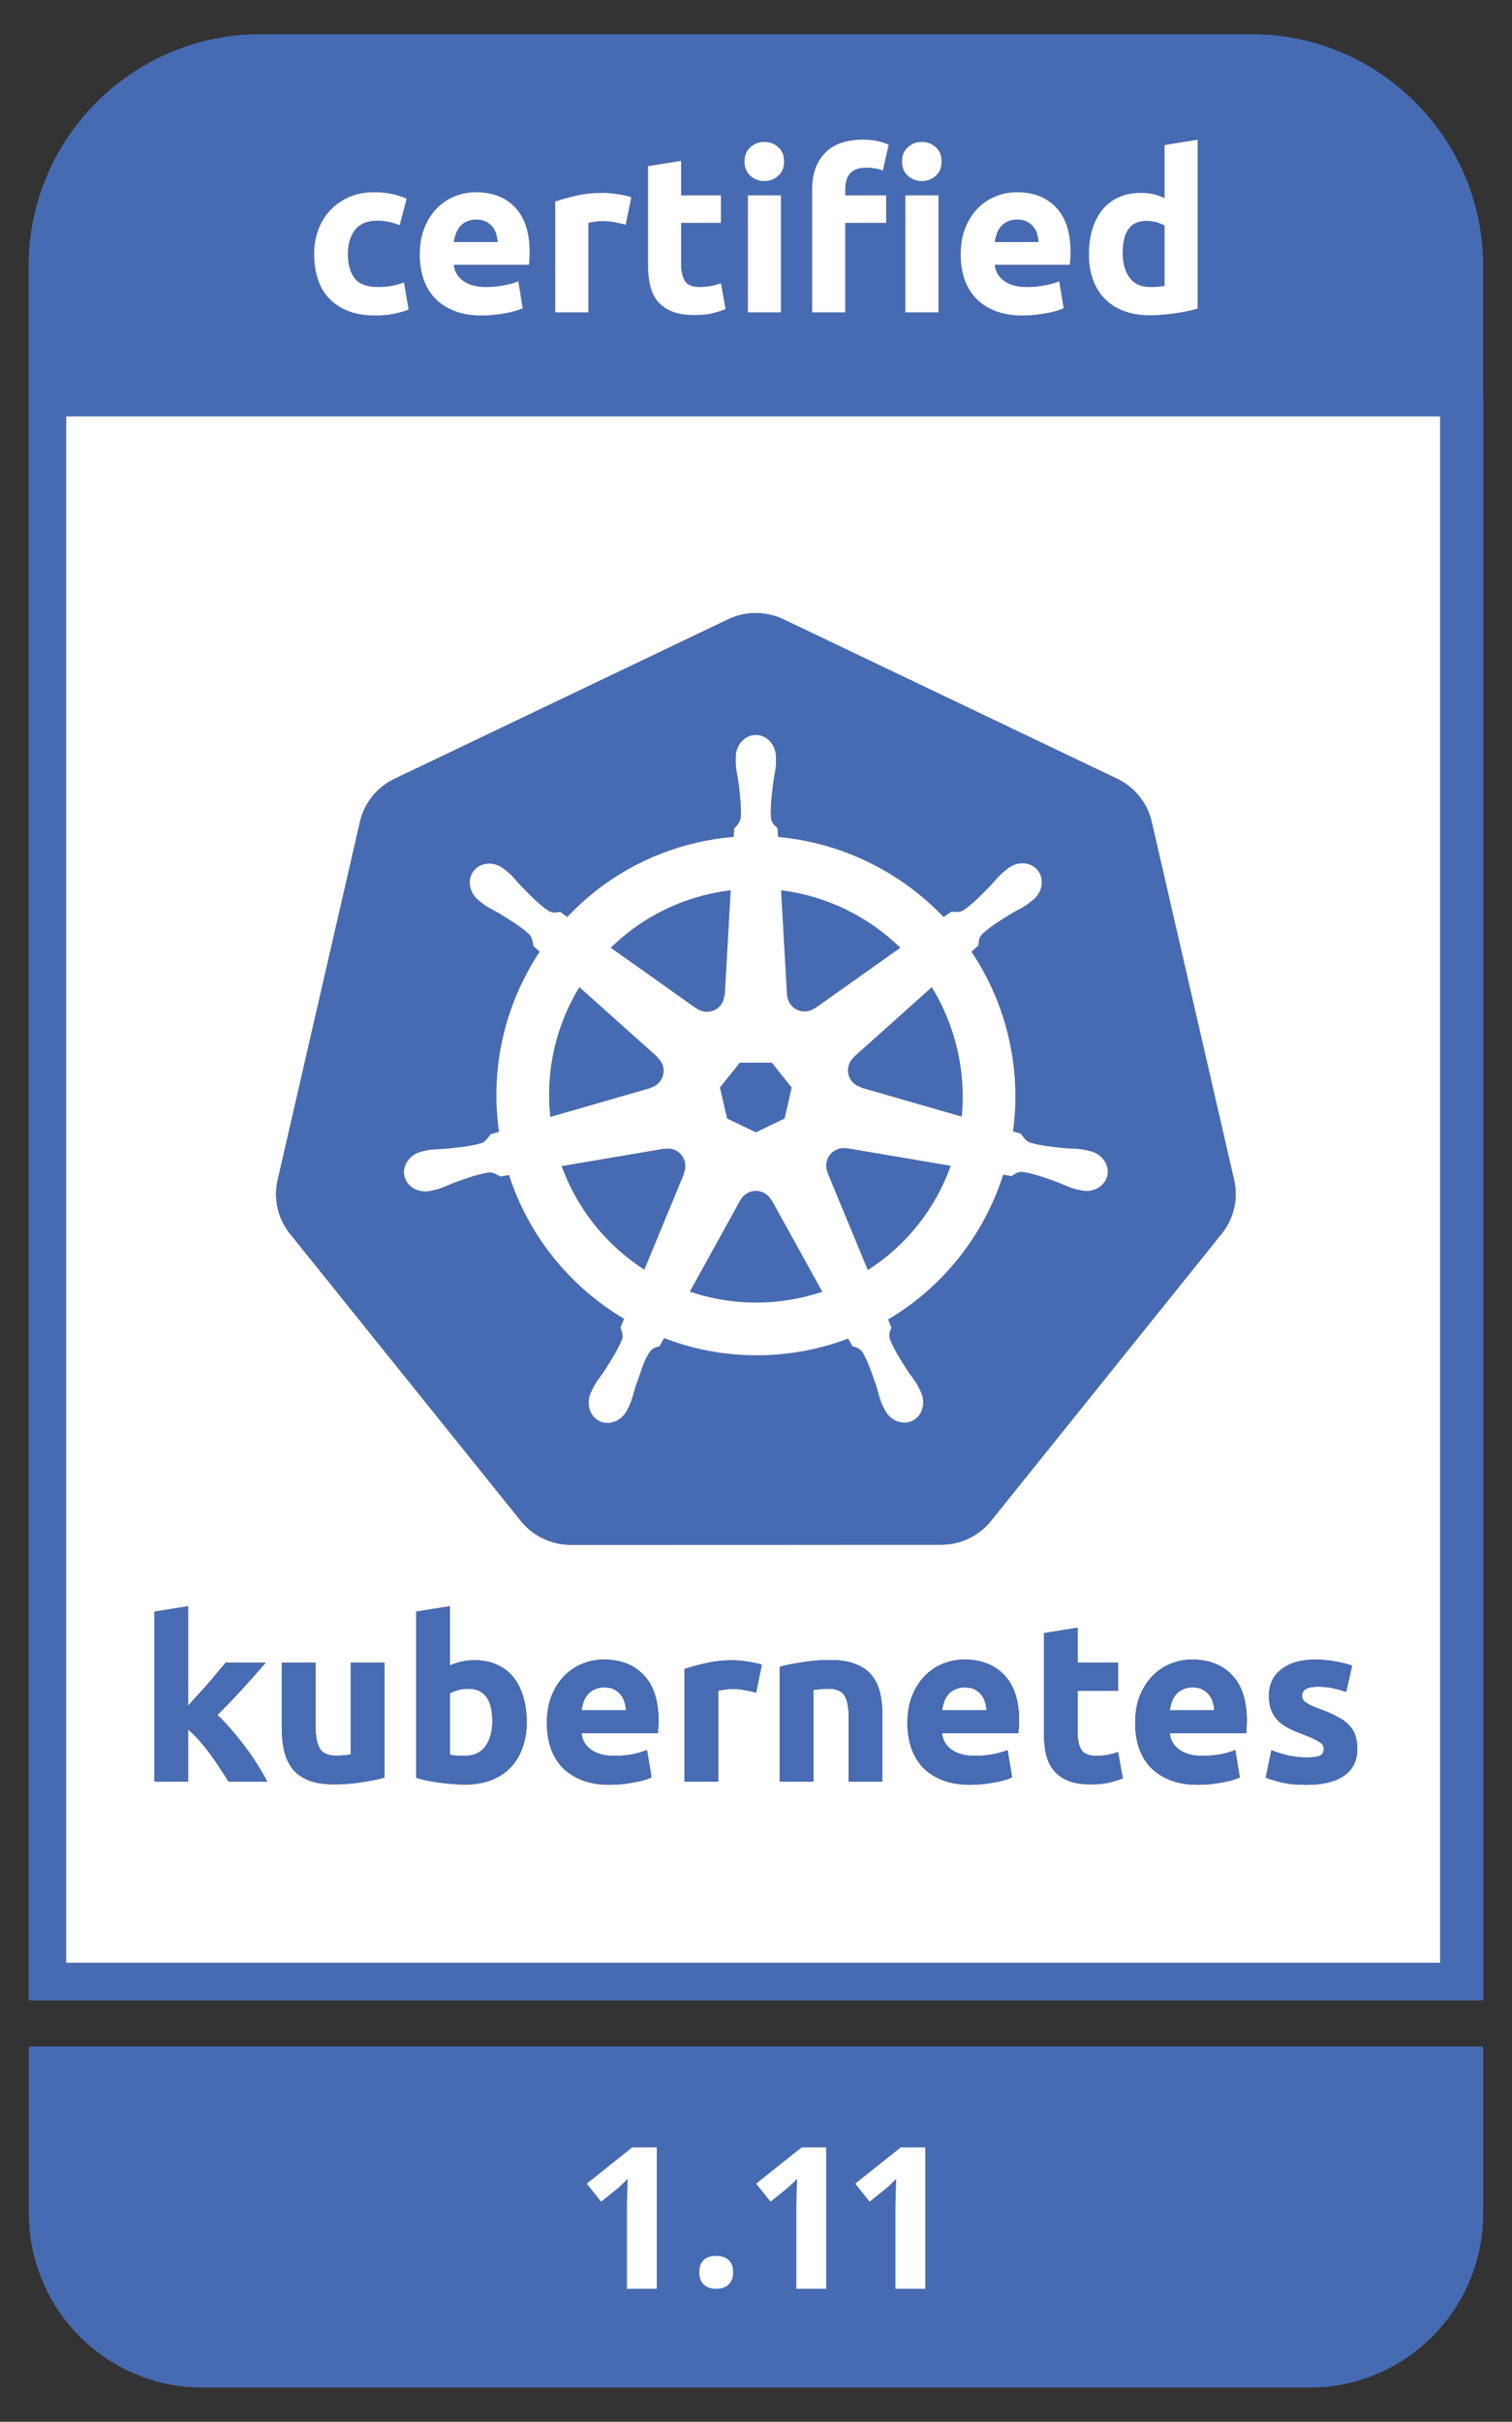 <?xml version="1.0" encoding="utf-8"?>
<!-- Generator: Adobe Illustrator 21.1.0, SVG Export Plug-In . SVG Version: 6.00 Build 0)  -->
<svg version="1.1" xmlns="http://www.w3.org/2000/svg" xmlns:xlink="http://www.w3.org/1999/xlink" x="0px" y="0px"
	 viewBox="0 0 298 477" style="enable-background:new 0 0 298 477;" xml:space="preserve">
<rect x="0" y="0" width="298" height="477" fill="#333333" stroke="none"/>
<style type="text/css">
	.st0{fill:#476BB3;}
	.st1{fill:#FFFFFF;}
	.st2{fill:#476CB4;}
</style>
<g id="Layer_1">
</g>
<g id="Layer_2">
	<path class="st0" d="M292.354,78.13h-0.045V52.324c0-25.071-20.512-45.583-45.583-45.583
		H51.229c-25.071,0-45.583,20.512-45.583,45.583v25.805v3.877v311.992h286.708V78.13z
		 M147.395,61.531V38.471h6.532v23.06H147.395z M178.434,61.531V38.471h6.532v23.06
		H178.434z M215.312,45.069c0.467-1.505,1.14-2.784,2.017-3.836
		c0.877-1.052,1.951-1.856,3.222-2.411c1.272-0.555,2.725-0.833,4.363-0.833
		c0.905,0,1.716,0.088,2.433,0.263c0.716,0.175,1.439,0.424,2.17,0.745v-10.434
		l6.532-1.052v33.275c-0.585,0.175-1.257,0.344-2.017,0.504
		c-0.76,0.161-1.556,0.299-2.389,0.416c-0.833,0.117-1.681,0.212-2.543,0.285
		c-0.863,0.073-1.688,0.11-2.477,0.11c-1.901,0-3.595-0.278-5.086-0.833
		c-1.491-0.555-2.748-1.352-3.77-2.389c-1.023-1.037-1.805-2.294-2.345-3.77
		c-0.542-1.476-0.811-3.135-0.811-4.976
		C214.61,48.263,214.844,46.575,215.312,45.069z M190.283,44.806
		c0.628-1.535,1.454-2.813,2.477-3.836c1.023-1.023,2.199-1.797,3.529-2.324
		c1.33-0.526,2.696-0.789,4.099-0.789c3.273,0,5.86,1.002,7.76,3.003
		c1.899,2.002,2.85,4.947,2.85,8.834c0,0.38-0.015,0.797-0.044,1.25
		c-0.029,0.453-0.059,0.855-0.088,1.205h-14.818
		c0.146,1.345,0.774,2.411,1.885,3.201c1.11,0.789,2.601,1.183,4.472,1.183
		c1.198,0,2.374-0.109,3.529-0.329c1.154-0.219,2.097-0.489,2.828-0.811
		l0.877,5.305c-0.351,0.175-0.819,0.351-1.403,0.526
		c-0.585,0.176-1.235,0.329-1.951,0.46c-0.717,0.132-1.484,0.241-2.302,0.329
		c-0.819,0.088-1.637,0.131-2.455,0.131c-2.076,0-3.88-0.307-5.414-0.921
		c-1.535-0.614-2.806-1.453-3.814-2.521c-1.008-1.067-1.754-2.33-2.236-3.792
		c-0.482-1.461-0.723-3.039-0.723-4.735
		C189.341,48.131,189.654,46.34,190.283,44.806z M178.938,28.98
		c0.774-0.686,1.688-1.03,2.74-1.03c1.052,0,1.965,0.344,2.74,1.03
		c0.774,0.687,1.162,1.63,1.162,2.828c0,1.199-0.388,2.141-1.162,2.828
		c-0.775,0.687-1.688,1.03-2.74,1.03c-1.052,0-1.966-0.343-2.74-1.03
		c-0.775-0.686-1.162-1.629-1.162-2.828
		C177.776,30.609,178.163,29.667,178.938,28.98z M160.065,37.243
		c0-2.981,0.84-5.349,2.521-7.102c1.681-1.754,4.172-2.631,7.475-2.631
		c1.227,0,2.243,0.103,3.047,0.307c0.803,0.205,1.483,0.424,2.039,0.658
		l-1.14,5.129c-0.467-0.204-0.986-0.351-1.556-0.438
		c-0.57-0.088-1.147-0.132-1.731-0.132c-0.79,0-1.455,0.11-1.995,0.329
		c-0.541,0.219-0.965,0.519-1.271,0.899c-0.307,0.38-0.526,0.833-0.658,1.359
		c-0.131,0.526-0.197,1.096-0.197,1.71v1.14h8.067v5.436h-8.067v17.624h-6.532
		V37.243z M147.9,28.98c0.774-0.686,1.688-1.03,2.74-1.03
		c1.052,0,1.965,0.344,2.74,1.03c0.774,0.687,1.162,1.63,1.162,2.828
		c0,1.199-0.388,2.141-1.162,2.828c-0.775,0.687-1.688,1.03-2.74,1.03
		c-1.053,0-1.966-0.343-2.74-1.03c-0.775-0.686-1.162-1.629-1.162-2.828
		C146.738,30.609,147.125,29.667,147.9,28.98z M127.711,32.728l6.532-1.052v6.795
		h7.847v5.436h-7.847v8.11c0,1.374,0.241,2.47,0.723,3.288
		c0.482,0.819,1.453,1.227,2.915,1.227c0.701,0,1.425-0.066,2.17-0.197
		c0.745-0.131,1.425-0.314,2.039-0.548l0.921,5.086
		c-0.789,0.322-1.666,0.599-2.63,0.833c-0.965,0.234-2.148,0.351-3.551,0.351
		c-1.783,0-3.259-0.241-4.428-0.723c-1.169-0.482-2.104-1.154-2.806-2.017
		c-0.701-0.862-1.191-1.907-1.469-3.135c-0.278-1.228-0.416-2.587-0.416-4.077
		V32.728z M109.43,39.699c1.169-0.409,2.55-0.796,4.143-1.162
		c1.593-0.365,3.368-0.548,5.327-0.548c0.351,0,0.774,0.022,1.272,0.066
		c0.497,0.044,0.993,0.103,1.49,0.175c0.497,0.073,0.993,0.161,1.491,0.263
		c0.497,0.103,0.921,0.227,1.271,0.373l-1.096,5.392
		c-0.585-0.146-1.271-0.299-2.06-0.46c-0.789-0.16-1.637-0.241-2.543-0.241
		c-0.41,0-0.899,0.037-1.469,0.11c-0.57,0.073-1.002,0.153-1.293,0.241v17.624
		h-6.532V39.699z M83.673,44.806c0.628-1.535,1.454-2.813,2.477-3.836
		c1.023-1.023,2.199-1.797,3.529-2.324c1.329-0.526,2.696-0.789,4.099-0.789
		c3.273,0,5.86,1.002,7.76,3.003c1.899,2.002,2.849,4.947,2.849,8.834
		c0,0.38-0.015,0.797-0.044,1.25c-0.03,0.453-0.059,0.855-0.088,1.205H89.439
		c0.146,1.345,0.774,2.411,1.885,3.201c1.11,0.789,2.601,1.183,4.472,1.183
		c1.198,0,2.374-0.109,3.529-0.329c1.154-0.219,2.097-0.489,2.828-0.811
		l0.877,5.305c-0.351,0.175-0.819,0.351-1.403,0.526
		c-0.585,0.176-1.235,0.329-1.951,0.46c-0.716,0.132-1.484,0.241-2.302,0.329
		c-0.819,0.088-1.637,0.131-2.455,0.131c-2.076,0-3.88-0.307-5.414-0.921
		c-1.534-0.614-2.806-1.453-3.814-2.521c-1.008-1.067-1.754-2.33-2.236-3.792
		c-0.482-1.461-0.723-3.039-0.723-4.735
		C82.731,48.131,83.045,46.34,83.673,44.806z M62.717,45.288
		c0.54-1.476,1.322-2.762,2.346-3.858c1.023-1.096,2.265-1.965,3.726-2.608
		c1.461-0.643,3.127-0.965,4.998-0.965c1.228,0,2.352,0.109,3.376,0.329
		c1.023,0.219,2.017,0.534,2.981,0.943l-1.359,5.217
		c-0.614-0.234-1.287-0.438-2.017-0.614c-0.731-0.176-1.55-0.263-2.455-0.263
		c-1.929,0-3.369,0.599-4.318,1.797c-0.95,1.199-1.425,2.777-1.425,4.735
		c0,2.076,0.445,3.683,1.337,4.822c0.891,1.14,2.448,1.71,4.669,1.71
		c0.789,0,1.636-0.072,2.543-0.219c0.906-0.146,1.739-0.379,2.499-0.701
		l0.921,5.349c-0.76,0.322-1.71,0.599-2.849,0.833
		c-1.14,0.233-2.397,0.351-3.77,0.351c-2.104,0-3.917-0.314-5.436-0.943
		c-1.52-0.628-2.769-1.483-3.748-2.565c-0.979-1.081-1.695-2.36-2.148-3.836
		c-0.454-1.476-0.68-3.076-0.68-4.8C61.907,48.335,62.176,46.765,62.717,45.288z
		 M13.043,386.58V82.007h270.789v304.573H13.043z"/>
	<path class="st1" d="M122.308,333.771c-0.327-0.416-0.757-0.757-1.291-1.024
		c-0.505-0.267-1.143-0.401-1.915-0.401c-0.742,0-1.38,0.134-1.915,0.401
		c-0.534,0.237-0.98,0.564-1.336,0.98c-0.356,0.416-0.638,0.906-0.846,1.47
		c-0.178,0.534-0.312,1.084-0.401,1.648h8.773
		c-0.03-0.564-0.134-1.113-0.312-1.648
		C122.916,334.662,122.664,334.187,122.308,333.771z"/>
	<path class="st1" d="M193.368,333.771c-0.327-0.416-0.757-0.757-1.291-1.024
		c-0.505-0.267-1.143-0.401-1.915-0.401c-0.742,0-1.38,0.134-1.915,0.401
		c-0.534,0.237-0.98,0.564-1.336,0.98c-0.356,0.416-0.638,0.906-0.846,1.47
		c-0.178,0.534-0.312,1.084-0.401,1.648h8.773
		c-0.03-0.564-0.134-1.113-0.312-1.648
		C193.976,334.662,193.724,334.187,193.368,333.771z"/>
	<path class="st1" d="M92.314,332.614c-0.683,0-1.366,0.089-2.049,0.267
		c-0.653,0.178-1.188,0.401-1.603,0.668v12.068
		c0.327,0.059,0.742,0.119,1.247,0.178c0.505,0.03,1.054,0.045,1.648,0.045
		c1.811,0,3.177-0.623,4.097-1.87c0.92-1.247,1.38-2.895,1.38-4.943
		C97.035,334.751,95.461,332.614,92.314,332.614z"/>
	<path class="st1" d="M238.248,333.771c-0.327-0.416-0.757-0.757-1.291-1.024
		c-0.505-0.267-1.143-0.401-1.915-0.401c-0.742,0-1.38,0.134-1.915,0.401
		c-0.534,0.237-0.98,0.564-1.336,0.98c-0.356,0.416-0.638,0.906-0.846,1.47
		c-0.178,0.534-0.312,1.084-0.401,1.648h8.773
		c-0.03-0.564-0.134-1.113-0.312-1.648
		C238.856,334.662,238.604,334.187,238.248,333.771z"/>
	<path class="st1" d="M13.043,82.007v304.573h270.789V82.007H13.043z M102.662,299.568
		l-45.509-56.583c-0.254-0.319-0.493-0.65-0.715-0.992
		c-1.848-2.827-2.464-6.276-1.707-9.561l16.221-70.567
		c0.852-3.7,3.356-6.813,6.803-8.459l65.749-31.415
		c1.508-0.721,3.146-1.135,4.818-1.219c2.103-0.106,4.199,0.313,6.096,1.219
		l65.757,31.399c3.447,1.646,5.951,4.76,6.803,8.459l16.246,70.567
		c0.852,3.701-0.043,7.586-2.43,10.553l-45.492,56.592
		c-2.388,2.963-6.006,4.687-9.83,4.684l-72.98,0.017
		C108.666,304.261,105.048,302.534,102.662,299.568z M45.057,350.916
		c-0.475-0.772-1.024-1.618-1.648-2.538c-0.594-0.95-1.232-1.885-1.915-2.806
		c-0.683-0.95-1.41-1.855-2.182-2.716c-0.742-0.861-1.484-1.588-2.227-2.182
		v10.242h-6.635v-33.488l6.635-1.069v19.594c0.653-0.712,1.321-1.455,2.004-2.227
		c0.713-0.772,1.395-1.529,2.049-2.271c0.653-0.772,1.262-1.499,1.826-2.182
		c0.594-0.683,1.098-1.277,1.514-1.781h7.882
		c-1.573,1.811-3.117,3.548-4.631,5.21c-1.484,1.633-3.117,3.325-4.899,5.077
		c0.891,0.802,1.811,1.766,2.761,2.895c0.95,1.098,1.87,2.241,2.761,3.429
		c0.891,1.188,1.707,2.375,2.449,3.563c0.742,1.188,1.366,2.271,1.87,3.251H45.057z
		 M75.755,350.115c-1.128,0.327-2.583,0.623-4.364,0.891
		c-1.781,0.297-3.652,0.445-5.611,0.445c-1.989,0-3.652-0.267-4.988-0.802
		c-1.306-0.534-2.345-1.277-3.117-2.227c-0.772-0.98-1.321-2.138-1.648-3.474
		c-0.327-1.336-0.49-2.806-0.49-4.409v-13.048h6.635V339.739
		c0,2.138,0.282,3.681,0.846,4.631s1.618,1.425,3.162,1.425
		c0.475,0,0.98-0.015,1.514-0.045c0.534-0.059,1.009-0.119,1.425-0.178v-18.08
		h6.635V350.115z M102.958,344.281c-0.534,1.514-1.321,2.806-2.36,3.874
		c-1.039,1.069-2.316,1.9-3.83,2.494c-1.514,0.564-3.236,0.846-5.166,0.846
		c-0.802,0-1.648-0.045-2.538-0.134c-0.861-0.059-1.722-0.148-2.583-0.267
		c-0.831-0.119-1.633-0.252-2.405-0.401c-0.772-0.178-1.455-0.356-2.049-0.534
		v-32.731l6.635-1.069v11.667c0.742-0.327,1.514-0.579,2.316-0.757
		c0.802-0.178,1.663-0.267,2.583-0.267c1.663,0,3.132,0.297,4.409,0.891
		c1.277,0.564,2.345,1.38,3.206,2.449s1.514,2.36,1.959,3.874
		c0.445,1.484,0.668,3.147,0.668,4.988
		C103.804,341.075,103.522,342.767,102.958,344.281z M129.744,340.184
		c-0.03,0.445-0.059,0.846-0.089,1.202h-15.052
		c0.148,1.366,0.787,2.449,1.915,3.251c1.128,0.802,2.642,1.202,4.542,1.202
		c1.217,0,2.405-0.104,3.563-0.312c1.188-0.238,2.152-0.52,2.895-0.846
		l0.891,5.388c-0.356,0.178-0.831,0.356-1.425,0.534
		c-0.594,0.178-1.262,0.327-2.004,0.445c-0.713,0.148-1.484,0.267-2.316,0.356
		c-0.831,0.089-1.663,0.134-2.494,0.134c-2.108,0-3.949-0.312-5.522-0.935
		c-1.544-0.623-2.835-1.47-3.874-2.538c-1.009-1.099-1.766-2.39-2.271-3.874
		c-0.475-1.484-0.713-3.088-0.713-4.809h0c0-2.078,0.312-3.889,0.935-5.433
		c0.653-1.573,1.499-2.88,2.538-3.919c1.039-1.039,2.227-1.826,3.563-2.36
		c1.366-0.534,2.761-0.802,4.186-0.802c3.325,0,5.952,1.024,7.882,3.073
		c1.93,2.019,2.895,5.002,2.895,8.951
		C129.789,339.279,129.774,339.709,129.744,340.184z M149.026,333.371
		c-0.594-0.148-1.292-0.297-2.093-0.445c-0.802-0.178-1.663-0.267-2.583-0.267
		c-0.416,0-0.92,0.045-1.514,0.134c-0.564,0.059-0.995,0.134-1.291,0.223
		v17.902h-6.635v-22.177c1.188-0.416,2.583-0.802,4.186-1.158
		c1.633-0.386,3.444-0.579,5.433-0.579c0.356,0,0.787,0.03,1.291,0.089
		c0.505,0.03,1.009,0.089,1.514,0.178c0.505,0.059,1.009,0.148,1.514,0.267
		c0.505,0.089,0.935,0.208,1.291,0.356L149.026,333.371z M173.914,350.916h-6.635
		v-12.424c0-2.138-0.282-3.652-0.846-4.542c-0.564-0.891-1.618-1.336-3.162-1.336
		c-0.475,0-0.98,0.03-1.514,0.089c-0.534,0.03-1.009,0.074-1.425,0.134v18.08
		h-6.635v-22.622c1.128-0.327,2.583-0.623,4.364-0.891
		c1.781-0.297,3.652-0.445,5.611-0.445c1.989,0,3.637,0.267,4.943,0.802
		c1.336,0.505,2.39,1.232,3.162,2.182s1.321,2.078,1.648,3.384
		c0.327,1.306,0.49,2.761,0.49,4.364V350.916z M200.805,340.184
		c-0.03,0.445-0.059,0.846-0.089,1.202h-15.052
		c0.148,1.366,0.787,2.449,1.915,3.251c1.128,0.802,2.642,1.202,4.542,1.202
		c1.217,0,2.405-0.104,3.563-0.312c1.188-0.238,2.152-0.52,2.895-0.846
		l0.891,5.388c-0.356,0.178-0.831,0.356-1.425,0.534
		c-0.594,0.178-1.262,0.327-2.004,0.445c-0.713,0.148-1.484,0.267-2.316,0.356
		c-0.831,0.089-1.663,0.134-2.494,0.134c-2.108,0-3.949-0.312-5.522-0.935
		c-1.544-0.623-2.835-1.47-3.874-2.538c-1.009-1.099-1.766-2.39-2.271-3.874
		c-0.475-1.484-0.713-3.088-0.713-4.809c0-2.078,0.312-3.889,0.935-5.433
		c0.653-1.573,1.499-2.88,2.538-3.919c1.039-1.039,2.227-1.826,3.563-2.36
		c1.366-0.534,2.761-0.802,4.186-0.802c3.325,0,5.952,1.024,7.882,3.073
		c1.93,2.019,2.895,5.002,2.895,8.951
		C200.849,339.279,200.834,339.709,200.805,340.184z M218.617,351.094
		c-0.98,0.238-2.182,0.356-3.607,0.356c-1.811,0-3.31-0.237-4.498-0.713
		c-1.188-0.505-2.138-1.188-2.85-2.048c-0.713-0.891-1.217-1.959-1.514-3.206
		c-0.267-1.247-0.401-2.627-0.401-4.142v-19.683h0l6.635-1.069v6.902h7.971
		v5.522h-7.971v8.238c0,1.395,0.238,2.509,0.713,3.34
		c0.505,0.831,1.499,1.247,2.984,1.247c0.713,0,1.44-0.059,2.182-0.178
		c0.772-0.148,1.47-0.341,2.093-0.579l0.935,5.166
		C220.487,350.575,219.597,350.857,218.617,351.094z M245.685,340.184
		c-0.03,0.445-0.059,0.846-0.089,1.202h-15.052
		c0.148,1.366,0.787,2.449,1.915,3.251c1.128,0.802,2.642,1.202,4.542,1.202
		c1.217,0,2.405-0.104,3.563-0.312c1.188-0.238,2.152-0.52,2.895-0.846
		l0.891,5.388c-0.356,0.178-0.831,0.356-1.425,0.534
		c-0.594,0.178-1.262,0.327-2.004,0.445c-0.713,0.148-1.484,0.267-2.316,0.356
		c-0.831,0.089-1.663,0.134-2.494,0.134c-2.108,0-3.948-0.312-5.522-0.935
		c-1.544-0.623-2.835-1.47-3.874-2.538c-1.009-1.099-1.766-2.39-2.271-3.874
		c-0.475-1.484-0.713-3.088-0.713-4.809c0-2.078,0.312-3.889,0.935-5.433
		c0.653-1.573,1.499-2.88,2.538-3.919c1.039-1.039,2.227-1.826,3.563-2.36
		c1.366-0.534,2.761-0.802,4.186-0.802c3.325,0,5.953,1.024,7.882,3.073
		c1.93,2.019,2.895,5.002,2.895,8.951
		C245.729,339.279,245.715,339.709,245.685,340.184z M264.877,349.759
		c-1.722,1.188-4.171,1.781-7.348,1.781c-2.078,0-3.815-0.178-5.21-0.534
		c-1.365-0.356-2.316-0.653-2.85-0.891l1.113-5.388
		c1.128,0.445,2.286,0.802,3.474,1.069c1.188,0.238,2.36,0.356,3.518,0.356
		c1.217,0,2.078-0.119,2.583-0.356c0.505-0.237,0.757-0.698,0.757-1.38
		c0-0.534-0.327-0.995-0.98-1.38c-0.653-0.416-1.648-0.876-2.984-1.38
		c-1.039-0.386-1.989-0.787-2.85-1.202c-0.831-0.416-1.544-0.905-2.138-1.47
		c-0.594-0.594-1.054-1.291-1.38-2.093c-0.327-0.802-0.49-1.766-0.49-2.895
		c0-2.197,0.816-3.934,2.449-5.21c1.633-1.277,3.874-1.915,6.724-1.915
		c1.425,0,2.791,0.134,4.097,0.401c1.306,0.238,2.345,0.505,3.117,0.802
		l-1.158,5.166c-0.772-0.267-1.618-0.505-2.538-0.713
		c-0.891-0.208-1.9-0.312-3.028-0.312c-2.078,0-3.117,0.579-3.117,1.737
		c0,0.267,0.045,0.505,0.134,0.712c0.089,0.208,0.267,0.416,0.534,0.623
		c0.267,0.178,0.623,0.386,1.069,0.623c0.475,0.208,1.069,0.445,1.781,0.713
		c1.455,0.534,2.657,1.069,3.607,1.603c0.95,0.505,1.692,1.069,2.227,1.692
		c0.564,0.594,0.95,1.262,1.158,2.004c0.237,0.742,0.356,1.603,0.356,2.583
		C267.505,346.819,266.629,348.571,264.877,349.759z"/>
	<path class="st0" d="M97.79,46.056c-0.161-0.526-0.41-0.993-0.745-1.403
		c-0.336-0.409-0.76-0.745-1.271-1.008c-0.512-0.263-1.147-0.394-1.907-0.394
		c-0.731,0-1.359,0.125-1.885,0.373c-0.526,0.249-0.965,0.577-1.315,0.986
		c-0.351,0.41-0.621,0.884-0.811,1.425c-0.19,0.541-0.329,1.089-0.416,1.644
		h8.637C98.046,47.123,97.95,46.582,97.79,46.056z"/>
	<path class="st0" d="M226.667,56.533c0.584,0,1.125-0.022,1.622-0.066
		c0.497-0.044,0.906-0.095,1.228-0.154V44.434
		c-0.41-0.263-0.943-0.482-1.6-0.658c-0.658-0.175-1.323-0.263-1.995-0.263
		c-3.098,0-4.647,2.104-4.647,6.313c0,2.017,0.453,3.639,1.36,4.866
		C223.539,55.92,224.883,56.533,226.667,56.533z"/>
	<path class="st0" d="M204.4,46.056c-0.161-0.526-0.41-0.993-0.746-1.403
		c-0.336-0.409-0.76-0.745-1.271-1.008c-0.511-0.263-1.148-0.394-1.907-0.394
		c-0.731,0-1.359,0.125-1.885,0.373c-0.526,0.249-0.965,0.577-1.315,0.986
		c-0.351,0.41-0.621,0.884-0.811,1.425c-0.19,0.541-0.329,1.089-0.417,1.644
		h8.637C204.655,47.123,204.56,46.582,204.4,46.056z"/>
	<path class="st1" d="M64.734,58.638c0.979,1.082,2.228,1.937,3.748,2.565
		c1.52,0.628,3.332,0.943,5.436,0.943c1.373,0,2.631-0.117,3.77-0.351
		c1.14-0.234,2.089-0.511,2.849-0.833l-0.921-5.349
		c-0.76,0.322-1.593,0.556-2.499,0.701c-0.906,0.147-1.753,0.219-2.543,0.219
		c-2.221,0-3.778-0.57-4.669-1.71c-0.892-1.14-1.337-2.747-1.337-4.822
		c0-1.958,0.475-3.536,1.425-4.735c0.949-1.198,2.389-1.797,4.318-1.797
		c0.906,0,1.724,0.088,2.455,0.263c0.73,0.175,1.403,0.38,2.017,0.614
		l1.359-5.217c-0.965-0.409-1.958-0.723-2.981-0.943
		c-1.023-0.219-2.148-0.329-3.376-0.329c-1.871,0-3.537,0.322-4.998,0.965
		c-1.462,0.643-2.704,1.512-3.726,2.608c-1.023,1.096-1.805,2.383-2.346,3.858
		c-0.541,1.476-0.811,3.047-0.811,4.713c0,1.725,0.226,3.325,0.68,4.8
		C63.039,56.278,63.755,57.557,64.734,58.638z"/>
	<path class="st1" d="M85.69,58.704c1.008,1.067,2.28,1.907,3.814,2.521
		c1.535,0.614,3.339,0.921,5.414,0.921c0.818,0,1.637-0.044,2.455-0.131
		c0.818-0.088,1.585-0.197,2.302-0.329c0.716-0.131,1.366-0.285,1.951-0.46
		c0.584-0.175,1.052-0.351,1.403-0.526l-0.877-5.305
		c-0.731,0.322-1.673,0.592-2.828,0.811c-1.155,0.219-2.331,0.329-3.529,0.329
		c-1.871,0-3.361-0.394-4.472-1.183c-1.111-0.789-1.739-1.856-1.885-3.201h14.818
		c0.029-0.351,0.058-0.752,0.088-1.205c0.029-0.453,0.044-0.869,0.044-1.25
		c0-3.887-0.95-6.832-2.849-8.834c-1.9-2.002-4.487-3.003-7.76-3.003
		c-1.403,0-2.77,0.263-4.099,0.789c-1.33,0.526-2.507,1.301-3.529,2.324
		c-1.023,1.023-1.849,2.302-2.477,3.836c-0.629,1.534-0.942,3.325-0.942,5.37
		c0,1.695,0.241,3.274,0.723,4.735C83.936,56.373,84.682,57.637,85.69,58.704z
		 M89.855,46.034c0.19-0.541,0.46-1.015,0.811-1.425
		c0.351-0.409,0.789-0.738,1.315-0.986c0.526-0.248,1.154-0.373,1.885-0.373
		c0.76,0,1.395,0.131,1.907,0.394c0.511,0.263,0.935,0.599,1.271,1.008
		c0.336,0.41,0.584,0.877,0.745,1.403c0.16,0.526,0.255,1.067,0.285,1.622
		h-8.637C89.526,47.123,89.665,46.575,89.855,46.034z"/>
	<path class="st1" d="M115.962,43.908c0.292-0.088,0.723-0.168,1.293-0.241
		c0.57-0.073,1.059-0.11,1.469-0.11c0.906,0,1.754,0.081,2.543,0.241
		c0.789,0.161,1.476,0.314,2.06,0.46l1.096-5.392
		c-0.351-0.146-0.775-0.27-1.271-0.373c-0.497-0.102-0.994-0.19-1.491-0.263
		c-0.497-0.072-0.994-0.131-1.49-0.175c-0.497-0.044-0.921-0.066-1.272-0.066
		c-1.958,0-3.734,0.183-5.327,0.548c-1.593,0.366-2.974,0.753-4.143,1.162v21.833
		h6.532V43.908z"/>
	<path class="st1" d="M129.597,59.318c0.701,0.862,1.636,1.534,2.806,2.017
		c1.169,0.482,2.645,0.723,4.428,0.723c1.403,0,2.586-0.117,3.551-0.351
		c0.965-0.233,1.841-0.511,2.63-0.833l-0.921-5.086
		c-0.614,0.234-1.293,0.416-2.039,0.548c-0.745,0.132-1.469,0.197-2.17,0.197
		c-1.462,0-2.433-0.409-2.915-1.227c-0.482-0.818-0.723-1.914-0.723-3.288v-8.11
		h7.847v-5.436h-7.847v-6.795l-6.532,1.052v19.378
		c0,1.49,0.138,2.849,0.416,4.077C128.405,57.41,128.895,58.456,129.597,59.318z"/>
	<path class="st1" d="M150.64,35.665c1.052,0,1.965-0.343,2.74-1.03
		c0.774-0.686,1.162-1.629,1.162-2.828c0-1.198-0.388-2.141-1.162-2.828
		c-0.775-0.686-1.688-1.03-2.74-1.03c-1.053,0-1.966,0.344-2.74,1.03
		c-0.775,0.687-1.162,1.63-1.162,2.828c0,1.199,0.387,2.141,1.162,2.828
		C148.673,35.322,149.587,35.665,150.64,35.665z"/>
	<rect x="147.395" y="38.471" class="st1" width="6.532" height="23.06"/>
	<path class="st1" d="M166.597,43.908h8.067v-5.436h-8.067v-1.14
		c0-0.614,0.066-1.184,0.197-1.71c0.132-0.526,0.351-0.979,0.658-1.359
		c0.307-0.379,0.73-0.68,1.271-0.899c0.54-0.219,1.206-0.329,1.995-0.329
		c0.584,0,1.162,0.044,1.731,0.132c0.57,0.088,1.089,0.234,1.556,0.438
		l1.14-5.129c-0.556-0.233-1.235-0.453-2.039-0.658
		c-0.804-0.204-1.82-0.307-3.047-0.307c-3.303,0-5.795,0.877-7.475,2.631
		c-1.681,1.753-2.521,4.121-2.521,7.102v24.288h6.532V43.908z"/>
	<path class="st1" d="M181.678,35.665c1.052,0,1.965-0.343,2.74-1.03
		c0.774-0.686,1.162-1.629,1.162-2.828c0-1.198-0.388-2.141-1.162-2.828
		c-0.775-0.686-1.688-1.03-2.74-1.03c-1.052,0-1.966,0.344-2.74,1.03
		c-0.775,0.687-1.162,1.63-1.162,2.828c0,1.199,0.387,2.141,1.162,2.828
		C179.712,35.322,180.626,35.665,181.678,35.665z"/>
	<rect x="178.434" y="38.471" class="st1" width="6.532" height="23.06"/>
	<path class="st1" d="M192.3,58.704c1.008,1.067,2.28,1.907,3.814,2.521
		c1.534,0.614,3.338,0.921,5.414,0.921c0.818,0,1.636-0.044,2.455-0.131
		c0.818-0.088,1.585-0.197,2.302-0.329c0.716-0.131,1.366-0.285,1.951-0.46
		c0.584-0.175,1.052-0.351,1.403-0.526l-0.877-5.305
		c-0.731,0.322-1.674,0.592-2.828,0.811c-1.155,0.219-2.331,0.329-3.529,0.329
		c-1.871,0-3.362-0.394-4.472-1.183c-1.111-0.789-1.739-1.856-1.885-3.201h14.818
		c0.029-0.351,0.059-0.752,0.088-1.205c0.029-0.453,0.044-0.869,0.044-1.25
		c0-3.887-0.95-6.832-2.85-8.834c-1.9-2.002-4.487-3.003-7.76-3.003
		c-1.403,0-2.769,0.263-4.099,0.789c-1.33,0.526-2.507,1.301-3.529,2.324
		c-1.023,1.023-1.849,2.302-2.477,3.836c-0.629,1.534-0.942,3.325-0.942,5.37
		c0,1.695,0.241,3.274,0.723,4.735C190.546,56.373,191.292,57.637,192.3,58.704z
		 M196.465,46.034c0.19-0.541,0.46-1.015,0.811-1.425
		c0.351-0.409,0.789-0.738,1.315-0.986c0.526-0.248,1.154-0.373,1.885-0.373
		c0.759,0,1.396,0.131,1.907,0.394c0.511,0.263,0.935,0.599,1.271,1.008
		c0.336,0.41,0.584,0.877,0.746,1.403c0.16,0.526,0.255,1.067,0.285,1.622
		h-8.637C196.136,47.123,196.274,46.575,196.465,46.034z"/>
	<path class="st1" d="M217.767,58.879c1.023,1.038,2.28,1.835,3.77,2.389
		c1.491,0.555,3.185,0.833,5.086,0.833c0.789,0,1.614-0.037,2.477-0.11
		c0.862-0.073,1.71-0.168,2.543-0.285c0.833-0.117,1.629-0.255,2.389-0.416
		c0.76-0.16,1.431-0.329,2.017-0.504V27.511l-6.532,1.052v10.434
		c-0.731-0.321-1.454-0.57-2.17-0.745c-0.717-0.175-1.528-0.263-2.433-0.263
		c-1.637,0-3.091,0.278-4.363,0.833c-1.271,0.555-2.345,1.359-3.222,2.411
		c-0.877,1.052-1.549,2.331-2.017,3.836c-0.468,1.505-0.701,3.193-0.701,5.064
		c0,1.841,0.27,3.5,0.811,4.976C215.962,56.585,216.744,57.842,217.767,58.879z
		 M225.921,43.513c0.672,0,1.337,0.088,1.995,0.263
		c0.657,0.176,1.19,0.395,1.6,0.658v11.881
		c-0.322,0.059-0.731,0.11-1.228,0.154c-0.497,0.044-1.038,0.066-1.622,0.066
		c-1.783,0-3.128-0.614-4.033-1.841c-0.906-1.227-1.36-2.849-1.36-4.866
		C221.274,45.617,222.823,43.513,225.921,43.513z"/>
	<path class="st0" d="M180.949,241.201c2.771-3.493,4.935-7.39,6.433-11.586
		l-20.434-3.455l-0.033,0.043l-0.02-0.004c-0.285-0.052-0.547-0.071-0.791-0.058
		c-0.45,0.023-0.894,0.138-1.316,0.342c-1.665,0.801-2.396,2.758-1.666,4.455
		l0.008,0.018l-0.026,0.034l7.932,19.159
		C174.819,247.735,178.153,244.724,180.949,241.201z"/>
	<path class="st0" d="M175.109,247.219c0.011-0.009,0.022-0.018,0.032-0.027
		C175.13,247.201,175.119,247.21,175.109,247.219z"/>
	<path class="st0" d="M179.876,242.547c0.022-0.026,0.044-0.051,0.066-0.077
		C179.92,242.496,179.898,242.522,179.876,242.547z"/>
	<path class="st0" d="M114.194,194.433c-2.302,3.759-3.967,7.839-4.949,12.128
		c-1.008,4.401-1.271,8.92-0.781,13.432l19.754-5.702l0.017-0.068l0.019-0.005
		c0.708-0.194,1.324-0.6,1.782-1.174c1.15-1.442,0.96-3.52-0.433-4.73
		l-0.015-0.013l0.017-0.084L114.194,194.433z"/>
	<path class="st0" d="M167.22,210.037c-0.411,1.802,0.66,3.594,2.44,4.081l0.02,0.005
		l0.018,0.084l19.853,5.718c0.426-4.382,0.136-8.804-0.86-13.143
		c-1.009-4.389-2.706-8.542-5.046-12.342L168.317,208.159l0.008,0.042l-0.014,0.013
		C167.76,208.692,167.383,209.323,167.22,210.037z"/>
	<path class="st0" d="M126.994,250.073l7.848-18.965l-0.059-0.076l0.008-0.018
		c0.288-0.67,0.354-1.402,0.191-2.115c-0.354-1.552-1.71-2.651-3.297-2.673
		c-0.014-0-0.028-0-0.043-0c-0.208,0-0.42,0.02-0.632,0.058
		l-0.02,0.004l-0.033-0.042l-20.257,3.438c1.537,4.24,3.749,8.166,6.575,11.668
		C120.024,244.76,123.294,247.695,126.994,250.073z"/>
	<path class="st0" d="M158.106,255.531c1.356-0.308,2.688-0.679,3.961-1.104l-9.985-18.043
		h-0.078l-0.009-0.018c-0.341-0.638-0.873-1.144-1.54-1.465
		c-0.475-0.228-0.972-0.343-1.482-0.343c-0.042,0-0.083,0-0.126,0.002
		c-1.217,0.044-2.33,0.74-2.906,1.815l-0.009,0.018h-0.019l-9.96,18.009
		C143.066,256.816,150.726,257.207,158.106,255.531z"/>
	<polygon class="st0" points="145.819,209.307 141.895,214.192 143.301,220.299 148.973,223.027 
		154.628,220.307 156.034,214.2 152.12,209.307 	"/>
	<path class="st0" d="M172.382,249.291c0.035-0.024,0.069-0.048,0.104-0.072
		C172.452,249.243,172.417,249.267,172.382,249.291z"/>
	<path class="st0" d="M166.663,179.108c-4.023-1.947-8.3-3.212-12.717-3.76l1.166,20.55
		l0.017,0.009l0.001,0.02c0.03,0.726,0.289,1.414,0.75,1.99
		c1.152,1.445,3.221,1.721,4.713,0.633l0.015-0.011l0.06,0.025l16.77-11.889
		C174.272,183.583,170.648,181.037,166.663,179.108z"/>
	<path class="st0" d="M120.377,186.666l16.877,11.964l0.034-0.017l0.016,0.012
		c0.589,0.43,1.289,0.657,2.024,0.657c1.846,0,3.353-1.445,3.431-3.289
		l0.001-0.02l0.084-0.042l1.165-20.584c-1.426,0.174-2.822,0.416-4.153,0.718
		C132.469,177.743,125.735,181.408,120.377,186.666z"/>
	<path class="st0" d="M177.631,244.941c-0.008,0.007-0.015,0.015-0.023,0.022
		C177.616,244.955,177.623,244.948,177.631,244.941z"/>
	<path class="st0" d="M185.472,304.244c3.824,0.003,7.442-1.721,9.83-4.684l45.492-56.592
		c2.387-2.967,3.282-6.852,2.43-10.553l-16.246-70.567
		c-0.852-3.699-3.356-6.813-6.803-8.459l-65.757-31.399
		c-1.897-0.906-3.993-1.326-6.096-1.219c-1.672,0.084-3.31,0.499-4.818,1.219
		l-65.749,31.415c-3.447,1.646-5.951,4.76-6.803,8.459l-16.221,70.567
		c-0.757,3.285-0.141,6.734,1.707,9.561c0.222,0.342,0.46,0.673,0.715,0.992
		l45.509,56.583c2.386,2.966,6.004,4.693,9.83,4.692L185.472,304.244z
		 M122.294,261.463l-0.005-0.013l0.005-0.012l0.703-1.688
		c-10.792-6.403-18.844-16.457-22.676-28.314l-1.698,0.291l-0.011-0.006
		c-0.052-0.029-0.11-0.063-0.174-0.1c-0.487-0.283-1.298-0.752-2.069-0.695
		c-2.063,0.298-4.227,1.074-6.732,1.973l-0.121,0.044
		c-0.406,0.155-0.79,0.32-1.162,0.48c-0.759,0.326-1.476,0.634-2.372,0.874
		c-0.201,0.054-0.46,0.109-0.711,0.162c-0.106,0.022-0.211,0.044-0.308,0.066
		c-0.011,0.002-0.022,0.007-0.032,0.011c-0.014,0.005-0.028,0.011-0.044,0.014
		c-0.009,0.002-0.021,0.003-0.033,0.005c-0.009,0.001-0.018,0.002-0.026,0.004
		c-2.343,0.503-4.639-0.797-5.119-2.902c-0.48-2.102,1.025-4.27,3.355-4.833
		c0.008-0.002,0.018-0.005,0.028-0.008c0.011-0.003,0.022-0.007,0.031-0.009
		l0.015-0.003c0.006-0.002,0.013-0.003,0.02-0.005
		c0.097-0.023,0.202-0.049,0.31-0.075c0.26-0.064,0.529-0.129,0.742-0.169
		c0.901-0.171,1.674-0.201,2.492-0.234c0.414-0.016,0.843-0.033,1.287-0.07
		l0.094-0.01c2.659-0.279,4.956-0.519,6.954-1.149
		c0.556-0.229,1.088-0.927,1.515-1.487c0.055-0.073,0.108-0.143,0.159-0.208
		l0.006-0.009l0.011-0.003l1.62-0.471c-1.783-12.394,1.066-24.99,8.024-35.473
		l-1.249-1.116l-0.002-0.012c-0.008-0.053-0.018-0.114-0.027-0.181
		c-0.083-0.563-0.222-1.505-0.754-2.072c-1.545-1.451-3.538-2.681-5.845-4.106
		c-0.382-0.225-0.758-0.425-1.123-0.618c-0.722-0.384-1.404-0.747-2.142-1.292
		c-0.172-0.127-0.384-0.301-0.588-0.469c-0.078-0.065-0.156-0.129-0.229-0.187
		c-0.008-0.006-0.017-0.012-0.026-0.018c-0.011-0.008-0.023-0.016-0.033-0.024
		c-0.92-0.733-1.528-1.745-1.712-2.849c-0.184-1.105,0.078-2.171,0.739-3
		c0.715-0.896,1.807-1.403,3.016-1.403c0.049,0,0.099,0.001,0.148,0.002
		c0.981,0.034,1.961,0.404,2.761,1.042c0.073,0.058,0.154,0.121,0.237,0.186
		c0.217,0.17,0.463,0.362,0.638,0.512c0.701,0.603,1.21,1.189,1.749,1.809
		c0.267,0.307,0.543,0.625,0.844,0.944l0.068,0.069
		c1.875,1.905,3.495,3.55,5.232,4.719c0.791,0.462,1.424,0.362,2.034,0.264
		c0.094-0.015,0.188-0.029,0.281-0.042l0.013-0.002l0.011,0.008
		c0.233,0.172,0.972,0.702,1.396,0.992c6.945-7.361,15.835-12.436,25.712-14.679
		c2.313-0.525,4.698-0.892,7.089-1.091l0.093-1.649l0.009-0.009
		c0.485-0.469,1.098-1.2,1.268-2.018c0.17-2.091-0.107-4.393-0.429-7.06
		l-0.008-0.068c-0.062-0.434-0.139-0.849-0.213-1.249
		c-0.15-0.808-0.291-1.572-0.326-2.495c-0.008-0.193-0.002-0.437,0.003-0.672
		c0.002-0.116,0.005-0.231,0.006-0.339c-0.001-0.015-0.003-0.031-0.005-0.047
		c-0.002-0.021-0.004-0.041-0.004-0.062c0-2.43,1.78-4.407,3.969-4.407
		s3.969,1.977,3.969,4.407c0.001,0.117,0.004,0.247,0.006,0.381
		c0.006,0.26,0.011,0.529,0.003,0.738c-0.034,0.923-0.176,1.687-0.326,2.496
		c-0.075,0.401-0.151,0.815-0.213,1.249l-0.026,0.209
		c-0.314,2.61-0.586,4.864-0.42,6.922c0.132,0.901,0.605,1.331,1.063,1.748
		c0.073,0.066,0.144,0.131,0.215,0.198l0.01,0.01v0.013
		c0.012,0.297,0.057,1.218,0.09,1.728c6.188,0.553,12.18,2.219,17.809,4.953
		c5.573,2.706,10.563,6.345,14.831,10.817l1.483-1.058l0.012,0.001
		c0.06,0.003,0.129,0.009,0.205,0.014c0.56,0.043,1.5,0.115,2.164-0.271
		c1.715-1.155,3.313-2.779,5.164-4.659l0.135-0.137
		c0.294-0.313,0.568-0.626,0.832-0.928c0.545-0.625,1.062-1.216,1.768-1.823
		c0.174-0.15,0.406-0.331,0.631-0.507c0.086-0.067,0.17-0.132,0.245-0.192
		c1.896-1.512,4.55-1.353,5.916,0.359c1.363,1.71,0.927,4.334-0.973,5.85
		c-0.085,0.069-0.179,0.146-0.275,0.225c-0.206,0.17-0.419,0.346-0.593,0.473
		c-0.735,0.543-1.417,0.905-2.14,1.287c-0.368,0.195-0.749,0.397-1.134,0.623
		c-2.31,1.427-4.301,2.658-5.846,4.107c-0.623,0.667-0.666,1.304-0.707,1.921
		c-0.007,0.096-0.013,0.191-0.022,0.286l-0.001,0.013l-0.01,0.008
		c-0.106,0.098-0.336,0.303-0.602,0.541c-0.268,0.239-0.563,0.503-0.772,0.693
		c3.482,5.188,5.959,10.918,7.363,17.032c1.392,6.062,1.671,12.238,0.829,18.357
		l1.573,0.458l0.007,0.009c0.033,0.048,0.072,0.104,0.114,0.165
		c0.318,0.468,0.85,1.251,1.569,1.53c2.001,0.63,4.303,0.871,6.97,1.15
		l0.078,0.008c0.442,0.037,0.87,0.053,1.284,0.07
		c0.819,0.032,1.592,0.063,2.493,0.234c0.205,0.038,0.467,0.103,0.719,0.166
		c0.152,0.038,0.299,0.074,0.427,0.103c2.329,0.562,3.834,2.73,3.354,4.833
		c-0.48,2.104-2.78,3.406-5.118,2.901c-0.008-0.002-0.017-0.002-0.026-0.003
		c-0.011-0.001-0.023-0.003-0.032-0.005c-0.016-0.003-0.03-0.009-0.045-0.015
		c-0.011-0.004-0.021-0.008-0.031-0.01c-0.118-0.026-0.246-0.052-0.376-0.078
		c-0.227-0.046-0.46-0.093-0.643-0.141c-0.887-0.237-1.597-0.545-2.35-0.871
		c-0.379-0.164-0.771-0.334-1.185-0.492l-0.109-0.039
		c-2.51-0.901-4.677-1.678-6.746-1.977c-0.078-0.006-0.152-0.009-0.225-0.009
		c-0.771,0-1.249,0.332-1.712,0.654c-0.081,0.056-0.161,0.112-0.242,0.165
		l-0.012,0.008l-0.014-0.003c-0.286-0.057-1.143-0.209-1.651-0.289
		c-1.889,5.924-4.806,11.403-8.673,16.286c-3.905,4.934-8.614,9.048-13.996,12.23
		c0.058,0.142,0.127,0.326,0.198,0.52c0.161,0.431,0.342,0.92,0.44,1.033
		l0.013,0.015l-0.007,0.019c-0.034,0.093-0.072,0.184-0.109,0.277
		c-0.229,0.568-0.464,1.154-0.192,2.023c0.763,1.981,2.025,3.955,3.486,6.239
		c0.246,0.367,0.497,0.711,0.741,1.042c0.485,0.66,0.941,1.284,1.371,2.097
		c0.106,0.2,0.232,0.466,0.353,0.723c0.057,0.121,0.112,0.236,0.161,0.337
		c1.014,2.171,0.257,4.7-1.689,5.637c-0.956,0.46-2.053,0.48-3.089,0.056
		c-1.035-0.424-1.887-1.241-2.397-2.3c-0.043-0.088-0.091-0.185-0.14-0.285
		c-0.127-0.254-0.257-0.517-0.347-0.725c-0.371-0.848-0.577-1.6-0.795-2.396
		c-0.108-0.392-0.219-0.798-0.351-1.214l-0.029-0.089
		c-0.863-2.529-1.608-4.714-2.667-6.522c-0.511-0.757-1.124-0.941-1.717-1.12
		c-0.092-0.028-0.183-0.055-0.274-0.085l-0.012-0.004l-0.007-0.011
		c-0.066-0.113-0.226-0.404-0.395-0.711c-0.151-0.274-0.313-0.567-0.432-0.778
		c-2.198,0.83-4.462,1.511-6.729,2.026c-9.872,2.241-20.092,1.509-29.558-2.119
		l-0.884,1.602l-0.014,0.003c-0.631,0.169-1.284,0.344-1.679,0.815
		c-1.003,1.196-1.585,2.909-2.201,4.722c-0.261,0.767-0.53,1.56-0.84,2.338
		c-0.133,0.421-0.245,0.832-0.352,1.23c-0.214,0.79-0.416,1.536-0.783,2.378
		c-0.085,0.194-0.207,0.438-0.325,0.674c-0.056,0.112-0.11,0.221-0.159,0.32
		l-0.003,0.014c-0.004,0.008-0.009,0.013-0.012,0.016
		c-0.786,1.618-2.346,2.586-3.902,2.586c-0.535,0-1.069-0.114-1.572-0.356
		c-1.946-0.937-2.704-3.465-1.689-5.636c0.055-0.114,0.116-0.247,0.18-0.383
		c0.111-0.241,0.227-0.49,0.326-0.677c0.432-0.817,0.891-1.447,1.378-2.113
		c0.241-0.33,0.49-0.671,0.734-1.035c1.56-2.441,2.813-4.462,3.559-6.396
		C122.837,263.002,122.537,262.09,122.294,261.463z"/>
	<path class="st1" d="M119.085,270.059c-0.244,0.364-0.493,0.705-0.734,1.035
		c-0.487,0.666-0.947,1.296-1.378,2.113c-0.099,0.188-0.214,0.437-0.326,0.677
		c-0.063,0.136-0.125,0.269-0.18,0.383c-1.015,2.171-0.257,4.7,1.689,5.636
		c0.503,0.242,1.037,0.356,1.572,0.356c1.556,0,3.117-0.968,3.902-2.586
		c0.003-0.003,0.008-0.008,0.012-0.016l0.003-0.014
		c0.049-0.1,0.103-0.208,0.159-0.32c0.118-0.235,0.24-0.479,0.325-0.674
		c0.367-0.842,0.57-1.588,0.783-2.378c0.107-0.398,0.219-0.809,0.352-1.23
		c0.31-0.779,0.579-1.572,0.84-2.338c0.616-1.813,1.198-3.526,2.201-4.722
		c0.395-0.471,1.047-0.646,1.679-0.815l0.014-0.003l0.884-1.602
		c9.466,3.628,19.686,4.36,29.558,2.119c2.267-0.515,4.532-1.196,6.729-2.026
		c0.119,0.211,0.281,0.504,0.432,0.778c0.17,0.308,0.33,0.598,0.395,0.711
		l0.007,0.011l0.012,0.004c0.09,0.029,0.182,0.057,0.274,0.085
		c0.593,0.179,1.206,0.363,1.717,1.12c1.059,1.808,1.803,3.993,2.667,6.522
		l0.029,0.089c0.132,0.417,0.243,0.822,0.351,1.214
		c0.218,0.796,0.424,1.548,0.795,2.396c0.09,0.208,0.221,0.471,0.347,0.725
		c0.049,0.1,0.097,0.197,0.14,0.285c0.51,1.06,1.362,1.876,2.397,2.3
		c1.035,0.423,2.133,0.403,3.089-0.056c1.947-0.937,2.704-3.466,1.689-5.637
		c-0.049-0.101-0.104-0.217-0.161-0.337c-0.122-0.257-0.247-0.523-0.353-0.723
		c-0.43-0.813-0.886-1.436-1.371-2.097c-0.243-0.332-0.495-0.675-0.741-1.042
		c-1.461-2.284-2.723-4.258-3.486-6.239c-0.272-0.869-0.036-1.455,0.192-2.023
		c0.037-0.092,0.075-0.184,0.109-0.277l0.007-0.019l-0.013-0.015
		c-0.098-0.112-0.28-0.601-0.44-1.033c-0.072-0.195-0.14-0.379-0.198-0.52
		c5.381-3.182,10.091-7.296,13.996-12.23c3.867-4.883,6.784-10.363,8.673-16.286
		c0.508,0.08,1.366,0.232,1.651,0.289l0.014,0.003l0.012-0.008
		c0.081-0.053,0.161-0.109,0.242-0.165c0.463-0.322,0.941-0.654,1.712-0.654
		c0.073,0,0.147,0.002,0.225,0.009c2.069,0.299,4.236,1.077,6.746,1.977
		l0.109,0.039c0.414,0.159,0.806,0.329,1.185,0.492
		c0.753,0.326,1.463,0.633,2.35,0.871c0.182,0.049,0.416,0.096,0.643,0.141
		c0.13,0.026,0.258,0.052,0.376,0.078c0.011,0.002,0.021,0.006,0.031,0.01
		c0.015,0.006,0.029,0.011,0.045,0.015c0.01,0.002,0.022,0.003,0.032,0.005
		c0.01,0.001,0.019,0.001,0.026,0.003c2.338,0.505,4.639-0.797,5.118-2.901
		c0.48-2.103-1.025-4.271-3.354-4.833c-0.128-0.029-0.275-0.065-0.427-0.103
		c-0.252-0.063-0.514-0.128-0.719-0.166c-0.901-0.171-1.674-0.202-2.493-0.234
		c-0.414-0.017-0.842-0.033-1.284-0.07l-0.078-0.008
		c-2.667-0.279-4.968-0.52-6.97-1.15c-0.719-0.279-1.251-1.062-1.569-1.53
		c-0.042-0.062-0.08-0.117-0.114-0.165l-0.007-0.009l-1.573-0.458
		c0.842-6.118,0.563-12.294-0.829-18.357c-1.404-6.114-3.881-11.844-7.363-17.032
		c0.209-0.19,0.504-0.453,0.772-0.693c0.267-0.238,0.496-0.443,0.602-0.541
		l0.01-0.008l0.001-0.013c0.009-0.095,0.015-0.19,0.022-0.286
		c0.041-0.617,0.084-1.254,0.707-1.921c1.545-1.45,3.537-2.68,5.846-4.107
		c0.386-0.227,0.766-0.428,1.134-0.623c0.723-0.383,1.405-0.744,2.14-1.287
		c0.174-0.128,0.387-0.303,0.593-0.473c0.096-0.079,0.189-0.156,0.275-0.225
		c1.9-1.516,2.336-4.14,0.973-5.85c-1.366-1.712-4.02-1.87-5.916-0.359
		c-0.076,0.06-0.159,0.125-0.245,0.192c-0.225,0.176-0.457,0.357-0.631,0.507
		c-0.706,0.608-1.222,1.198-1.768,1.823c-0.264,0.302-0.538,0.615-0.832,0.928
		l-0.135,0.137c-1.85,1.88-3.449,3.504-5.164,4.659
		c-0.664,0.386-1.604,0.314-2.164,0.271c-0.076-0.005-0.145-0.011-0.205-0.014
		l-0.012-0.001l-1.483,1.058c-4.269-4.472-9.259-8.111-14.831-10.817
		c-5.63-2.734-11.621-4.4-17.809-4.953c-0.033-0.51-0.078-1.431-0.09-1.728
		v-0.013l-0.01-0.01c-0.071-0.067-0.142-0.132-0.215-0.198
		c-0.457-0.417-0.93-0.847-1.063-1.748c-0.166-2.058,0.106-4.312,0.42-6.922
		l0.026-0.209c0.062-0.434,0.138-0.849,0.213-1.249
		c0.15-0.809,0.291-1.573,0.326-2.496c0.008-0.209,0.003-0.478-0.003-0.738
		c-0.002-0.134-0.005-0.264-0.006-0.381c0-2.43-1.78-4.407-3.969-4.407
		s-3.969,1.977-3.969,4.407c0,0.021,0.002,0.041,0.004,0.062
		c0.002,0.016,0.004,0.032,0.005,0.047c-0.001,0.108-0.004,0.223-0.006,0.339
		c-0.005,0.235-0.011,0.479-0.003,0.672c0.034,0.923,0.176,1.687,0.326,2.495
		c0.074,0.401,0.151,0.816,0.213,1.249l0.008,0.068
		c0.322,2.667,0.598,4.969,0.429,7.06c-0.17,0.818-0.783,1.549-1.268,2.018
		l-0.009,0.009l-0.093,1.649c-2.391,0.199-4.776,0.566-7.089,1.091
		c-9.876,2.243-18.766,7.318-25.712,14.679c-0.424-0.29-1.163-0.82-1.396-0.992
		l-0.011-0.008l-0.013,0.002c-0.093,0.013-0.187,0.027-0.281,0.042
		c-0.61,0.098-1.243,0.198-2.034-0.264c-1.738-1.169-3.357-2.814-5.232-4.719
		l-0.068-0.069c-0.301-0.319-0.577-0.637-0.844-0.944
		c-0.539-0.62-1.048-1.206-1.749-1.809c-0.175-0.15-0.421-0.342-0.638-0.512
		c-0.083-0.065-0.164-0.128-0.237-0.186c-0.8-0.638-1.781-1.008-2.761-1.042
		c-0.05-0.001-0.099-0.002-0.148-0.002c-1.209,0-2.301,0.507-3.016,1.403
		c-0.661,0.83-0.924,1.895-0.739,3c0.184,1.104,0.792,2.116,1.712,2.849
		c0.011,0.008,0.022,0.016,0.033,0.024c0.009,0.006,0.018,0.012,0.026,0.018
		c0.073,0.059,0.15,0.123,0.229,0.187c0.205,0.168,0.416,0.342,0.588,0.469
		c0.739,0.545,1.421,0.908,2.142,1.292c0.365,0.193,0.741,0.393,1.123,0.618
		c2.308,1.425,4.3,2.656,5.845,4.106c0.532,0.567,0.671,1.509,0.754,2.072
		c0.01,0.067,0.019,0.128,0.027,0.181l0.002,0.012l1.249,1.116
		c-6.957,10.483-9.806,23.079-8.024,35.473l-1.62,0.471l-0.011,0.003
		l-0.006,0.009c-0.051,0.065-0.104,0.135-0.159,0.208
		c-0.427,0.561-0.959,1.259-1.515,1.487c-1.998,0.63-4.294,0.87-6.954,1.149
		l-0.094,0.01c-0.444,0.037-0.873,0.053-1.287,0.07
		c-0.818,0.032-1.591,0.063-2.492,0.234c-0.213,0.04-0.482,0.105-0.742,0.169
		c-0.108,0.026-0.213,0.052-0.31,0.075c-0.007,0.001-0.013,0.003-0.02,0.005
		l-0.015,0.003c-0.009,0.002-0.02,0.006-0.031,0.009
		c-0.01,0.003-0.02,0.006-0.028,0.008c-2.33,0.563-3.835,2.731-3.355,4.833
		c0.48,2.104,2.776,3.404,5.119,2.902c0.008-0.002,0.017-0.003,0.026-0.004
		c0.012-0.001,0.024-0.003,0.033-0.005c0.015-0.003,0.029-0.009,0.044-0.014
		c0.011-0.004,0.022-0.008,0.032-0.011c0.097-0.022,0.202-0.044,0.308-0.066
		c0.251-0.053,0.51-0.108,0.711-0.162c0.896-0.24,1.613-0.548,2.372-0.874
		c0.372-0.16,0.756-0.325,1.162-0.48l0.121-0.044
		c2.506-0.898,4.67-1.674,6.732-1.973c0.771-0.057,1.582,0.412,2.069,0.695
		c0.063,0.037,0.122,0.071,0.174,0.1l0.011,0.006l1.698-0.291
		c3.832,11.857,11.884,21.911,22.676,28.314l-0.703,1.688l-0.005,0.012l0.005,0.013
		c0.243,0.627,0.543,1.539,0.35,2.201
		C121.898,265.597,120.645,267.618,119.085,270.059z M129.603,208.315
		c1.393,1.21,1.583,3.288,0.433,4.73c-0.458,0.574-1.074,0.981-1.782,1.174
		l-0.019,0.005l-0.017,0.068l-19.754,5.702c-0.489-4.513-0.226-9.032,0.781-13.432
		c0.982-4.289,2.647-8.369,4.949-12.128l15.411,13.785l-0.017,0.084
		L129.603,208.315z M130.956,226.245l0.033,0.042l0.02-0.004
		c0.212-0.039,0.425-0.058,0.632-0.058c0.014,0,0.028,0,0.043,0
		c1.587,0.022,2.943,1.121,3.297,2.673c0.163,0.714,0.097,1.445-0.191,2.115
		l-0.008,0.018l0.059,0.076l-7.848,18.965c-3.699-2.379-6.969-5.313-9.719-8.723
		c-2.826-3.502-5.038-7.428-6.575-11.668L130.956,226.245z M160.606,198.539
		l-0.015,0.011c-1.492,1.088-3.561,0.811-4.713-0.633
		c-0.46-0.576-0.719-1.265-0.75-1.99l-0.001-0.02l-0.017-0.009l-1.166-20.55
		c4.417,0.548,8.695,1.813,12.717,3.76c3.985,1.929,7.61,4.475,10.774,7.567
		l-16.77,11.889L160.606,198.539z M142.845,195.932l-0.084,0.042l-0.001,0.02
		c-0.078,1.844-1.586,3.289-3.431,3.289c-0.735,0-1.434-0.227-2.024-0.657
		l-0.016-0.012l-0.034,0.017l-16.877-11.964
		c5.357-5.258,12.092-8.923,19.48-10.6c1.331-0.302,2.727-0.544,4.153-0.718
		L142.845,195.932z M145.915,236.392h0.019l0.009-0.018
		c0.576-1.075,1.689-1.77,2.906-1.815c0.042-0.002,0.083-0.002,0.126-0.002
		c0.509,0,1.007,0.115,1.482,0.343c0.667,0.321,1.199,0.828,1.54,1.465
		l0.009,0.018h0.078l9.985,18.043c-1.273,0.425-2.605,0.797-3.961,1.104
		c-7.38,1.676-15.04,1.285-22.151-1.13L145.915,236.392z M154.628,220.307
		l-5.655,2.719l-5.672-2.727l-1.406-6.107l3.923-4.885h6.301l3.915,4.893
		L154.628,220.307z M163.105,230.99l0.026-0.034l-0.008-0.018
		c-0.73-1.697,0.001-3.654,1.666-4.455c0.422-0.204,0.865-0.319,1.316-0.342
		c0.243-0.013,0.506,0.007,0.791,0.058l0.02,0.004l0.033-0.043l20.434,3.455
		c-1.498,4.196-3.662,8.093-6.433,11.586c-2.795,3.523-6.13,6.534-9.911,8.948
		L163.105,230.99z M179.942,242.47c-0.022,0.026-0.044,0.051-0.066,0.077
		C179.898,242.522,179.92,242.496,179.942,242.47z M168.317,208.159l15.327-13.717
		c2.34,3.8,4.037,7.952,5.046,12.342c0.997,4.339,1.286,8.76,0.86,13.143
		l-19.853-5.718l-0.018-0.084l-0.02-0.005c-1.78-0.487-2.851-2.279-2.44-4.081
		c0.163-0.714,0.54-1.345,1.091-1.823l0.014-0.013L168.317,208.159z
		 M175.141,247.192c-0.011,0.009-0.022,0.018-0.032,0.027
		C175.119,247.21,175.13,247.201,175.141,247.192z M172.486,249.219
		c-0.035,0.024-0.069,0.048-0.104,0.072
		C172.417,249.267,172.452,249.243,172.486,249.219z M177.631,244.941
		c-0.008,0.007-0.015,0.015-0.023,0.022
		C177.616,244.955,177.623,244.948,177.631,244.941z"/>
	<path class="st2" d="M48.352,344.103c-0.891-1.188-1.811-2.331-2.761-3.429
		c-0.95-1.128-1.87-2.093-2.761-2.895c1.781-1.752,3.414-3.444,4.899-5.077
		c1.514-1.662,3.058-3.399,4.631-5.21h-7.882
		c-0.416,0.505-0.92,1.099-1.514,1.781c-0.564,0.683-1.173,1.41-1.826,2.182
		c-0.653,0.742-1.336,1.499-2.049,2.271c-0.683,0.772-1.351,1.514-2.004,2.227
		v-19.594l-6.635,1.069v33.488h6.635v-10.242c0.742,0.594,1.484,1.321,2.227,2.182
		c0.772,0.861,1.499,1.766,2.182,2.716c0.683,0.92,1.321,1.856,1.915,2.806
		c0.623,0.92,1.173,1.766,1.648,2.538h7.615
		c-0.505-0.98-1.128-2.063-1.87-3.251
		C50.059,346.478,49.243,345.29,48.352,344.103z"/>
	<path class="st2" d="M69.12,345.572c-0.416,0.059-0.891,0.119-1.425,0.178
		c-0.534,0.03-1.039,0.045-1.514,0.045c-1.544,0-2.598-0.475-3.162-1.425
		s-0.846-2.494-0.846-4.631v-12.246h-6.635v13.048c0,1.603,0.163,3.073,0.49,4.409
		c0.327,1.336,0.876,2.494,1.648,3.474c0.772,0.95,1.811,1.692,3.117,2.227
		c1.336,0.534,2.998,0.802,4.988,0.802c1.959,0,3.83-0.148,5.611-0.445
		c1.781-0.267,3.236-0.564,4.364-0.891v-22.622h-6.635V345.572z"/>
	<path class="st2" d="M101.176,330.342c-0.861-1.069-1.93-1.885-3.206-2.449
		c-1.277-0.594-2.746-0.891-4.409-0.891c-0.92,0-1.781,0.089-2.583,0.267
		c-0.802,0.178-1.573,0.43-2.316,0.757v-11.667l-6.635,1.069v32.731
		c0.594,0.178,1.277,0.356,2.049,0.534c0.772,0.148,1.573,0.282,2.405,0.401
		c0.861,0.119,1.722,0.208,2.583,0.267c0.891,0.089,1.737,0.134,2.538,0.134
		c1.93,0,3.652-0.282,5.166-0.846c1.514-0.594,2.791-1.425,3.83-2.494
		c1.039-1.069,1.826-2.36,2.36-3.874c0.564-1.514,0.846-3.206,0.846-5.077
		c-0-1.841-0.223-3.503-0.668-4.988
		C102.69,332.703,102.037,331.411,101.176,330.342z M95.654,343.969
		c-0.92,1.247-2.286,1.87-4.097,1.87c-0.594,0-1.143-0.015-1.648-0.045
		c-0.505-0.059-0.92-0.119-1.247-0.178v-12.068
		c0.416-0.267,0.95-0.49,1.603-0.668c0.683-0.178,1.366-0.267,2.049-0.267
		c3.147,0,4.72,2.138,4.72,6.413C97.035,341.075,96.575,342.722,95.654,343.969z"/>
	<path class="st2" d="M119.012,326.869c-1.425,0-2.82,0.267-4.186,0.802
		c-1.336,0.534-2.523,1.321-3.563,2.36c-1.039,1.039-1.885,2.345-2.538,3.919
		c-0.623,1.544-0.935,3.355-0.935,5.433h-0c0,1.722,0.238,3.325,0.713,4.809
		c0.505,1.484,1.262,2.776,2.271,3.874c1.039,1.069,2.331,1.915,3.874,2.538
		c1.573,0.623,3.414,0.935,5.522,0.935c0.831,0,1.662-0.045,2.494-0.134
		c0.831-0.089,1.603-0.208,2.316-0.356c0.742-0.119,1.41-0.267,2.004-0.445
		c0.594-0.178,1.069-0.356,1.425-0.534l-0.891-5.388
		c-0.742,0.327-1.707,0.609-2.895,0.846c-1.158,0.208-2.345,0.312-3.563,0.312
		c-1.9,0-3.414-0.401-4.542-1.202c-1.128-0.802-1.766-1.885-1.915-3.251h15.052
		c0.03-0.356,0.059-0.757,0.089-1.202c0.03-0.475,0.044-0.906,0.045-1.291
		c-0-3.949-0.965-6.932-2.895-8.951
		C124.965,327.893,122.337,326.869,119.012,326.869z M114.604,336.844
		c0.089-0.564,0.223-1.113,0.401-1.648c0.208-0.564,0.49-1.054,0.846-1.47
		c0.356-0.416,0.802-0.742,1.336-0.98c0.534-0.267,1.173-0.401,1.915-0.401
		c0.772,0,1.41,0.134,1.915,0.401c0.534,0.267,0.965,0.609,1.291,1.024
		c0.356,0.416,0.609,0.891,0.757,1.425c0.178,0.534,0.282,1.084,0.312,1.648
		H114.604z"/>
	<path class="st2" d="M147.334,327.27c-0.505-0.089-1.009-0.148-1.514-0.178
		c-0.505-0.059-0.935-0.089-1.291-0.089c-1.989,0-3.8,0.193-5.433,0.579
		c-1.603,0.356-2.998,0.742-4.186,1.158v22.177h6.635v-17.902
		c0.297-0.089,0.727-0.163,1.291-0.223c0.594-0.089,1.098-0.134,1.514-0.134
		c0.92,0,1.781,0.089,2.583,0.267c0.802,0.148,1.499,0.297,2.093,0.445
		l1.113-5.477c-0.356-0.148-0.787-0.267-1.291-0.356
		C148.343,327.418,147.839,327.329,147.334,327.27z"/>
	<path class="st2" d="M171.777,329.942c-0.772-0.95-1.826-1.677-3.162-2.182
		c-1.306-0.534-2.954-0.802-4.943-0.802c-1.959,0-3.83,0.148-5.611,0.445
		c-1.781,0.267-3.236,0.564-4.364,0.891v22.622h6.635v-18.08
		c0.416-0.059,0.891-0.104,1.425-0.134c0.534-0.059,1.039-0.089,1.514-0.089
		c1.544,0,2.598,0.445,3.162,1.336c0.564,0.891,0.846,2.405,0.846,4.542v12.424
		h6.635v-13.226c-0-1.603-0.163-3.058-0.49-4.364
		C173.098,332.02,172.549,330.892,171.777,329.942z"/>
	<path class="st2" d="M190.072,326.869c-1.425,0-2.82,0.267-4.186,0.802
		c-1.336,0.534-2.523,1.321-3.563,2.36c-1.039,1.039-1.885,2.345-2.538,3.919
		c-0.623,1.544-0.935,3.355-0.935,5.433c0,1.722,0.237,3.325,0.713,4.809
		c0.505,1.484,1.262,2.776,2.271,3.874c1.039,1.069,2.331,1.915,3.874,2.538
		c1.573,0.623,3.414,0.935,5.522,0.935c0.831,0,1.663-0.045,2.494-0.134
		c0.831-0.089,1.603-0.208,2.316-0.356c0.742-0.119,1.41-0.267,2.004-0.445
		c0.594-0.178,1.069-0.356,1.425-0.534l-0.891-5.388
		c-0.742,0.327-1.707,0.609-2.895,0.846c-1.158,0.208-2.345,0.312-3.563,0.312
		c-1.9,0-3.414-0.401-4.542-1.202c-1.128-0.802-1.766-1.885-1.915-3.251h15.052
		c0.03-0.356,0.059-0.757,0.089-1.202c0.03-0.475,0.044-0.906,0.044-1.291
		c0-3.949-0.965-6.932-2.895-8.951C196.025,327.893,193.397,326.869,190.072,326.869z
		 M185.664,336.844c0.089-0.564,0.223-1.113,0.401-1.648
		c0.208-0.564,0.49-1.054,0.846-1.47c0.356-0.416,0.802-0.742,1.336-0.98
		c0.534-0.267,1.173-0.401,1.915-0.401c0.772,0,1.41,0.134,1.915,0.401
		c0.534,0.267,0.965,0.609,1.291,1.024c0.356,0.416,0.609,0.891,0.757,1.425
		c0.178,0.534,0.282,1.084,0.312,1.648H185.664z"/>
	<path class="st2" d="M218.261,345.662c-0.742,0.119-1.47,0.178-2.182,0.178
		c-1.484,0-2.479-0.416-2.984-1.247c-0.475-0.831-0.713-1.945-0.713-3.34v-8.238
		h7.971v-5.522h-7.971v-6.902l-6.635,1.069h-0v19.683
		c0,1.514,0.134,2.895,0.401,4.142c0.297,1.247,0.802,2.316,1.514,3.206
		c0.713,0.861,1.663,1.544,2.85,2.048c1.188,0.475,2.687,0.713,4.498,0.713
		c1.425,0,2.627-0.119,3.607-0.356c0.98-0.237,1.87-0.52,2.672-0.846
		l-0.935-5.166C219.73,345.32,219.033,345.513,218.261,345.662z"/>
	<path class="st2" d="M234.953,326.869c-1.425,0-2.82,0.267-4.186,0.802
		c-1.336,0.534-2.523,1.321-3.563,2.36c-1.039,1.039-1.885,2.345-2.538,3.919
		c-0.623,1.544-0.935,3.355-0.935,5.433c0,1.722,0.237,3.325,0.713,4.809
		c0.505,1.484,1.262,2.776,2.271,3.874c1.039,1.069,2.331,1.915,3.874,2.538
		c1.573,0.623,3.414,0.935,5.522,0.935c0.831,0,1.663-0.045,2.494-0.134
		c0.831-0.089,1.603-0.208,2.316-0.356c0.742-0.119,1.41-0.267,2.004-0.445
		c0.594-0.178,1.069-0.356,1.425-0.534l-0.891-5.388
		c-0.742,0.327-1.707,0.609-2.895,0.846c-1.158,0.208-2.345,0.312-3.563,0.312
		c-1.9,0-3.414-0.401-4.542-1.202c-1.128-0.802-1.766-1.885-1.915-3.251h15.052
		c0.03-0.356,0.059-0.757,0.089-1.202c0.03-0.475,0.044-0.906,0.045-1.291
		c-0-3.949-0.965-6.932-2.895-8.951
		C240.905,327.893,238.278,326.869,234.953,326.869z M230.544,336.844
		c0.089-0.564,0.223-1.113,0.401-1.648c0.208-0.564,0.49-1.054,0.846-1.47
		c0.356-0.416,0.802-0.742,1.336-0.98c0.534-0.267,1.173-0.401,1.915-0.401
		c0.772,0,1.41,0.134,1.915,0.401c0.534,0.267,0.965,0.609,1.291,1.024
		c0.356,0.416,0.609,0.891,0.757,1.425c0.178,0.534,0.282,1.084,0.312,1.648
		H230.544z"/>
	<path class="st2" d="M265.991,339.917c-0.534-0.623-1.277-1.188-2.227-1.692
		c-0.95-0.534-2.152-1.069-3.607-1.603c-0.713-0.267-1.306-0.505-1.781-0.713
		c-0.445-0.237-0.802-0.445-1.069-0.623c-0.267-0.208-0.445-0.416-0.534-0.623
		c-0.089-0.208-0.134-0.445-0.134-0.712c0-1.158,1.039-1.737,3.117-1.737
		c1.128,0,2.137,0.104,3.028,0.312c0.92,0.208,1.766,0.445,2.538,0.713
		l1.158-5.166c-0.772-0.297-1.811-0.564-3.117-0.802
		c-1.306-0.267-2.672-0.401-4.097-0.401c-2.85,0-5.092,0.638-6.724,1.915
		c-1.633,1.277-2.449,3.013-2.449,5.21c0,1.128,0.163,2.093,0.49,2.895
		c0.327,0.802,0.787,1.499,1.38,2.093c0.594,0.564,1.306,1.054,2.138,1.47
		c0.861,0.416,1.811,0.816,2.85,1.202c1.336,0.505,2.331,0.965,2.984,1.38
		c0.653,0.386,0.98,0.846,0.98,1.38c0,0.683-0.252,1.143-0.757,1.38
		c-0.505,0.238-1.366,0.356-2.583,0.356c-1.158,0-2.331-0.119-3.518-0.356
		c-1.188-0.267-2.345-0.623-3.474-1.069l-1.113,5.388
		c0.534,0.237,1.484,0.534,2.85,0.891c1.396,0.356,3.132,0.534,5.21,0.534
		c3.177,0,5.626-0.594,7.348-1.781c1.752-1.188,2.627-2.939,2.627-5.255
		c0-0.98-0.119-1.841-0.356-2.583C266.941,341.179,266.555,340.511,265.991,339.917z"
		/>
	<path class="st0" d="M5.7,403.082v32.922c0,18.919,15.337,34.255,34.255,34.255h218.099
		c18.919,0,34.255-15.337,34.255-34.255v-32.922H5.7z"/>
	<g>
		<path class="st1" d="M129.449,450.798h-5.886v-16.113l0.057-2.647l0.095-2.895
			c-0.978,0.978-1.657,1.619-2.038,1.924l-3.2,2.571l-2.838-3.543l8.971-7.142
			h4.838V450.798z"/>
		<path class="st1" d="M137.83,447.56c0-1.067,0.285-1.872,0.857-2.418
			c0.571-0.546,1.403-0.819,2.495-0.819c1.054,0,1.869,0.279,2.447,0.838
			c0.578,0.559,0.867,1.359,0.867,2.4c0,1.003-0.293,1.794-0.876,2.371
			c-0.585,0.578-1.397,0.867-2.438,0.867c-1.067,0-1.892-0.283-2.476-0.847
			C138.122,449.385,137.83,448.588,137.83,447.56z"/>
		<path class="st1" d="M162.837,450.798h-5.886v-16.113l0.057-2.647l0.095-2.895
			c-0.978,0.978-1.657,1.619-2.038,1.924l-3.2,2.571l-2.838-3.543l8.971-7.142
			h4.838V450.798z"/>
		<path class="st1" d="M182.369,450.798h-5.886v-16.113l0.057-2.647l0.095-2.895
			c-0.978,0.978-1.657,1.619-2.038,1.924l-3.2,2.571l-2.838-3.543l8.971-7.142
			h4.838V450.798z"/>
	</g>
</g>
</svg>
